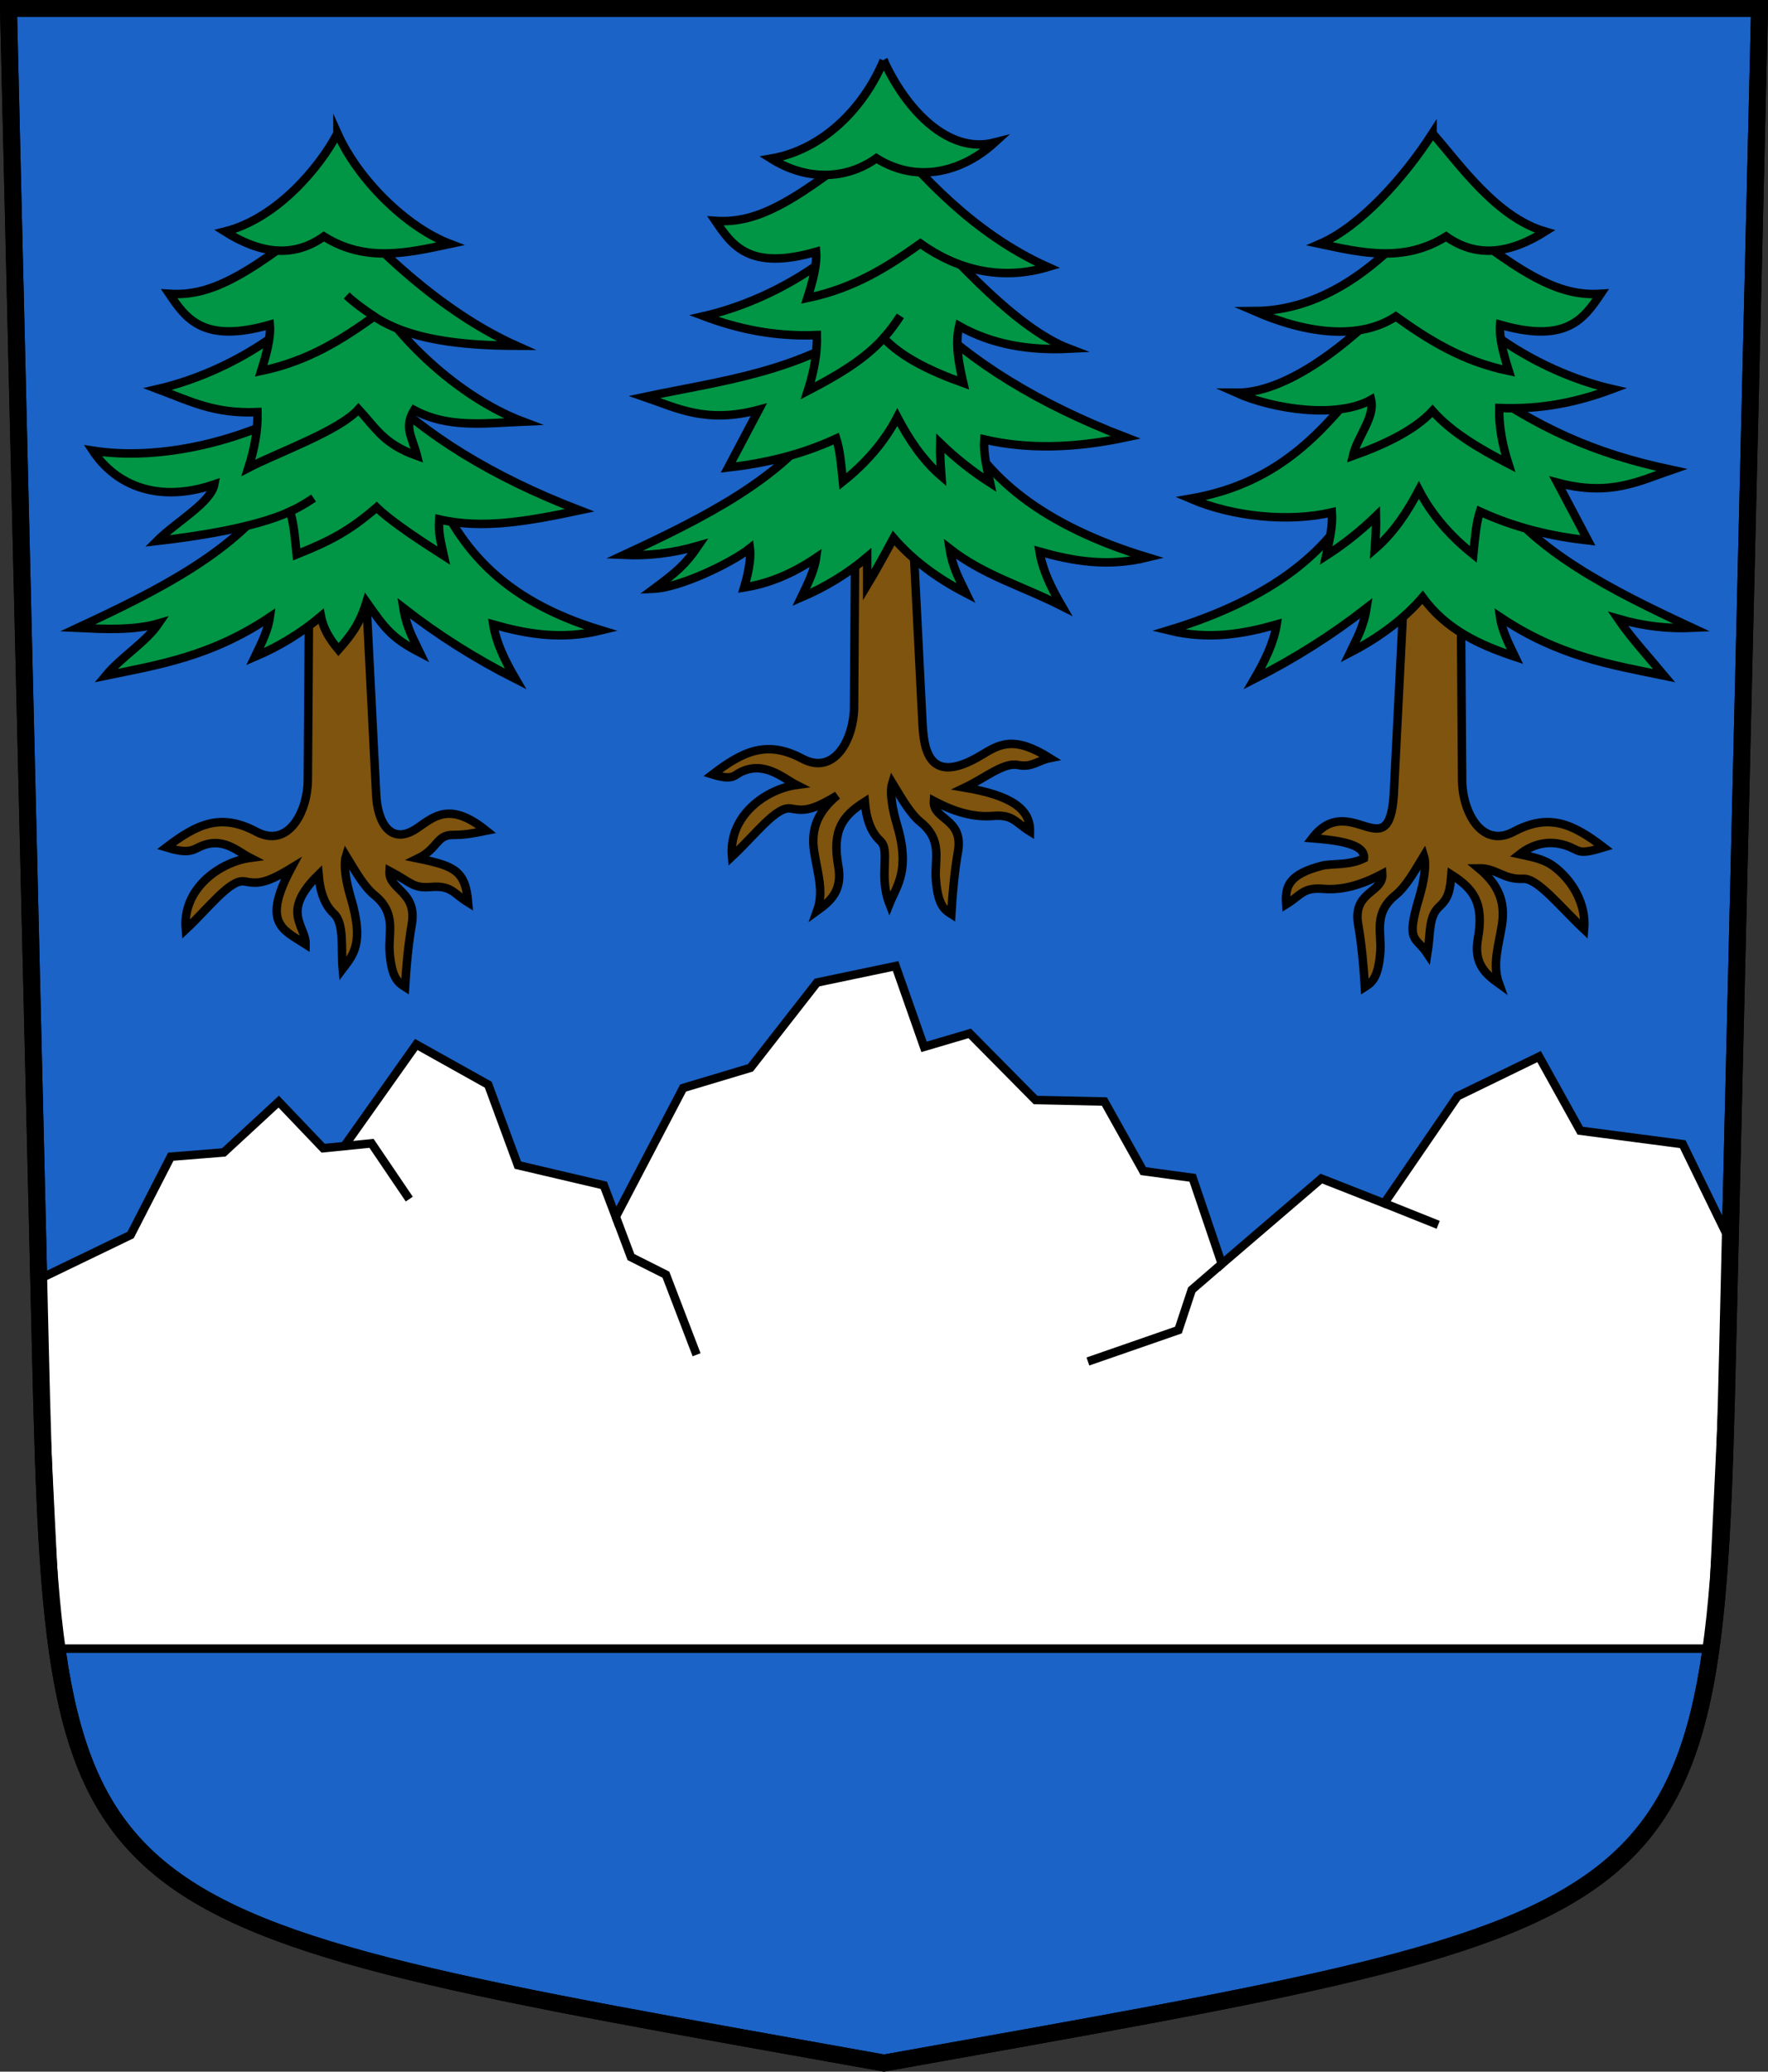 <?xml version="1.0" encoding="UTF-8"?>
<svg version="1.0" viewBox="0 0 208.86 244.66" xmlns="http://www.w3.org/2000/svg" xmlns:cc="http://creativecommons.org/ns#" xmlns:dc="http://purl.org/dc/elements/1.1/" xmlns:rdf="http://www.w3.org/1999/02/22-rdf-syntax-ns#">
<rect x="0" y="0" width="208.86" height="244.66" fill="#333333" stroke="none"/>
<path d="m204.1 159 3.761-158h-206.86l3.761 158c1.641 68.954 2.882 67.306 99.669 84.644 96.787-17.339 98.028-15.69 99.669-84.644z" fill="#1b63c6" fill-rule="evenodd" stroke="#000" stroke-width="2"/>
<path d="m4.573 151.09 10.854-5.237 4.75-9.25 6.25-0.5 6.5-6 5.25 5.5 2.5-0.25 8.5-12 8.5 4.75 3.5 9.5 10.153 2.382 1.414 3.712 7.955-15.203 7.955-2.386 7.867-10.076 9.281-1.944 3.359 9.546 5.392-1.591 7.778 7.867 8.132 0.177 4.596 8.22 5.834 0.795 3.447 10.165 11.756-10.076 7.425 2.917 8.662-12.64 9.634-4.685 4.861 8.75 12.109 1.591 5.609 11.5-2.268 48.077h-195.39z" fill="#fff" stroke="#000" stroke-dashoffset="4.58" stroke-miterlimit="6" stroke-width="1.002"/>
<path d="m40.677 135.35 3.211-0.322 4.461 6.585" fill="none" stroke="#000" stroke-dashoffset="4.58" stroke-miterlimit="6" stroke-width="1.002"/>
<path d="m72.744 143.69 1.794 4.769 4.128 2.077 3.624 9.458" fill="none" stroke="#000" stroke-dashoffset="4.58" stroke-miterlimit="6" stroke-width="1.002"/>
<path d="m144.34 149.26-3.554 3.07-1.572 4.749-10.695 3.712" fill="none" stroke="#000" stroke-dashoffset="4.58" stroke-miterlimit="6" stroke-width="1.002"/>
<path d="m163.52 142.1 6.379 2.551" fill="none" stroke="#000" stroke-dashoffset="4.58" stroke-miterlimit="6" stroke-width="1.002"/>
<path d="m204.1 159 3.761-158h-206.86l3.761 158c1.641 68.954 2.882 67.306 99.669 84.644 96.787-17.339 98.028-15.69 99.669-84.644z" fill="none" stroke="#000" stroke-width="2"/>
<g transform="matrix(1.102 0 0 1.102 -16.692 .182)" stroke-width=".907">
<g transform="matrix(-1 0 0 1 105.57 -5.205)" stroke="#000" stroke-dashoffset="4.58">
<path d="m-66.17 67.498-0.144 21.155c-0.023 3.337-2.064 7.361-5.535 5.514-3.796-2.019-6.335-0.834-9.633 1.685 2.148 0.658 2.481 0.511 3.161 0.167 2.561-1.292 4.604-0.401 5.845 0.577-1.03 0.234-2.481 0.415-3.654 1.288-1.956 1.455-3.509 3.98-3.268 6.761 2.478-2.316 4.982-5.512 6.531-5.426 2.111 0.118 2.89-1.157 4.756-1.125-2.043 1.688-2.865 3.547-2.48 6.019 0.356 2.287 1.067 4.295 0.324 6.343 1.32-0.954 2.754-2.067 2.264-4.793-0.697-3.879 0.482-5.386 2.84-6.883 0.156 1.825 0.33 2.542 1.327 3.458 1.141 1.047 0.89 2.833 1.246 5.003 1.274-1.923 2.342-1.105 0.877-6.01-0.482-1.612-0.817-3.462-0.503-4.469 1.006 1.656 1.927 3.295 3.019 4.181 2.444 1.98 1.49 4.044 1.653 6.127 0.212 2.699 0.837 3.231 1.653 3.748 0.135-2.339 0.371-4.714 0.719-6.703 0.629-3.601-2.731-3.374-2.584-5.419 2.371 1.252 4.359 1.758 6.322 1.599 2.185-0.177 2.377 0.672 3.977 1.661 0.141-1.939-0.271-3.213-3.848-4.141-0.995-0.258-2.858 0.01-4.486-0.784-0.194-1.611 3.032-1.956 5.544-2.158-3.955-5.204-8.205 3.295-8.736-4.598l-1.15-22.705z" fill="#7e540e" stroke-width=".907"/>
<path d="m-69.502 57.475c-4.481 6.617-12.775 10.806-21.478 14.849 2.571 0.119 5.217-0.175 7.955-0.972-1.381 2.033-3.261 4.066-4.95 6.099 5.67-1.173 11.276-2.044 17.589-6.276-0.194 1.414-0.914 2.828-1.591 4.243 3.746-1.256 7.32-2.845 9.899-6.364 2.032 2.362 4.663 4.309 7.778 5.922-0.642-1.353-1.431-2.624-1.768-4.773 3.693 2.878 7.699 5.414 12.021 7.601-1.137-1.944-2.078-3.889-2.386-5.834 3.571 1.008 7.266 1.672 11.579 0.619-10.945-3.317-17.826-8.582-20.771-15.733-4.218-4.264-9.89-2.266-13.877 0.619z" fill="#009645" stroke-miterlimit="6" stroke-width=".909"/>
<path d="m-66.586 45.365c-7.911 5.671-13.939 8.278-22.185 10.032 3.497 1.196 6.603 2.88 12.242 1.37l-3.27 6.187c3.834-0.44 7.686-1.303 11.579-3.094 0.406 1.248 0.533 2.881 0.707 4.596 2.49-1.982 4.463-4.264 5.834-6.894 1.256 2.378 2.711 4.587 4.729 6.32-0.078-1.144-0.168-2.277-0.133-3.535 1.751 1.694 3.537 3.079 5.348 4.243-0.343-1.581-0.731-3.173-0.619-4.64 4.628 1.08 10.613 0.484 15.159-1.468-10.026-1.729-14.507-7.812-18.827-12.895z" fill="#009645" stroke-miterlimit="6" stroke-width=".909"/>
<path d="m-64.289 35.775c-4.529 5.54-11.644 9.47-18.118 10.96 3.577 1.341 7.475 2.219 12.109 2.033 0.053 1.936-0.322 3.932-0.972 5.966 3.111-1.618 6.067-3.34 8.13-5.657 1.857 2 4.911 3.522 8.531 4.817-0.494-2.12-2.38-4.123-1.944-6.01 3.613 2.029 10.427 1.046 14.451-0.751-6.091 0.048-13.379-6.524-17.301-10.688z" fill="#009645" stroke-miterlimit="6" stroke-width=".909"/>
<path d="m-63.14 26.892c-9.3 7.451-13.321 9.945-18.03 9.634 1.816 2.69 3.672 5.345 10.783 3.315 0.118 1.417-0.363 3.16-0.928 4.95 5.071-1.058 8.662-3.384 12.109-5.834 3.777 2.488 9.333 1.96 15.159-0.575-8.853-0.051-15.22-6.938-19.093-11.49z" fill="#009645" stroke-miterlimit="6" stroke-width=".909"/>
<path d="m-63.14 19.335c-2.886 3.277-6.831 9.002-12.064 10.518 3.697 2.328 7.263 2.909 10.607 0.53 4.508 2.829 9.016 1.749 13.523 0.795-4.276-1.85-8.948-7-12.066-11.844z" fill="#009645" stroke-miterlimit="6" stroke-width=".909"/>
</g>
</g>
<g transform="matrix(1.102 0 0 1.102 -10.692 -1.818)" stroke="#000" stroke-dashoffset="4.58" stroke-width=".907">
<g transform="translate(167.57 -11.205)">
<path d="m-66.17 67.498-0.144 21.155c-0.023 3.337-2.064 7.361-5.535 5.514-3.796-2.019-6.335-0.834-9.633 1.685 2.148 0.658 2.3 0.11 2.981-0.234 2.561-1.292 4.597 0.643 6.005 1.359-3.161 0.428-7.287 3.219-6.902 7.668 2.478-2.316 4.762-5.415 6.29-5.145 1.35 0.238 2.148 0.326 4.996-1.405-2.043 1.688-2.865 3.547-2.48 6.019 0.356 2.287 1.067 4.295 0.324 6.343 1.32-0.954 2.754-2.067 2.264-4.793-0.697-3.879 0.482-5.386 2.84-6.883 0.156 1.825 0.656 3.265 1.653 4.181 1.141 1.047-0.199 3.699 0.991 6.761 0.778-1.951 2.271-3.586 0.806-8.491-0.482-1.612-0.817-3.462-0.503-4.469 1.006 1.656 1.927 3.295 3.019 4.181 2.444 1.98 1.49 4.044 1.653 6.127 0.212 2.699 0.837 3.231 1.653 3.748 0.135-2.339 0.371-4.714 0.719-6.703 0.629-3.601-2.731-3.374-2.584-5.419 2.371 1.252 4.359 1.758 6.322 1.599 2.185-0.177 2.377 0.672 3.977 1.661 0.053-2.436-2.073-3.867-6.981-4.696 2.167-1.027 4.17-2.739 5.696-2.425 1.491 0.307 2.149-0.488 3.416-0.739-3.891-2.439-5.397-1.486-7.333-0.319-5.705 3.441-6.181-0.697-6.323-3.502l-1.15-22.705z" fill="#7e540e" stroke-width=".907"/>
<path d="m-69.502 57.475c-4.481 6.617-12.775 10.806-21.478 14.849 2.571 0.119 5.217-0.175 7.955-0.972-1.381 2.033-2.36 2.832-4.729 4.596 2.756-0.133 8.203-2.697 10.276-4.331 0.165 1.245-0.294 3.101-0.621 4.198 2.438-0.396 4.89-1.289 7.714-3.181-0.194 1.414-0.914 2.828-1.591 4.243 2.606-1.111 4.965-2.553 7.071-4.331v3.005c0.892-1.476 1.854-3.233 2.828-5.038 2.032 2.362 4.663 4.309 7.778 5.922-0.642-1.353-1.431-2.624-1.768-4.773 3.693 2.878 7.699 3.955 12.021 6.143-1.137-1.944-2.078-3.889-2.386-5.834 3.571 1.008 7.266 1.672 11.579 0.619-10.945-3.317-17.826-8.582-20.771-15.733-4.218-4.264-9.89-2.266-13.877 0.619z" fill="#009645" stroke-miterlimit="6" stroke-width=".909"/>
<path d="m-64.287 47.133c-7.911 5.671-16.237 6.51-24.484 8.264 3.497 1.196 6.603 2.88 12.242 1.37l-3.27 6.187c3.834-0.44 7.686-1.303 11.579-3.094 0.406 1.248 0.533 2.881 0.707 4.596 2.49-1.982 4.463-4.264 5.834-6.894 1.256 2.378 2.711 4.587 4.729 6.32-0.078-1.144-0.168-2.277-0.133-3.535 1.751 1.694 3.537 3.079 5.348 4.243-0.343-1.581-0.731-3.173-0.619-4.64 4.628 1.08 9.706 0.938 15.159-0.221-9.496-3.651-16.518-8.105-21.655-13.17z" fill="#009645" stroke-miterlimit="6" stroke-width=".909"/>
<path d="m-64.289 35.775c-4.529 5.54-11.644 9.47-18.118 10.96 3.577 1.341 7.475 2.219 12.109 2.033 0.053 1.936-0.322 3.932-0.972 5.966 3.111-1.618 6.067-3.34 8.13-5.657 1.857 2 4.911 3.522 8.531 4.817-0.494-2.12-0.878-4.212-0.442-6.099 3.613 2.029 7.599 2.637 11.8 2.431-5.694-2.163-12.23-9.618-16.152-13.781z" fill="#009645" stroke-miterlimit="6" stroke-width=".909"/>
<path d="m-63.14 26.892c-9.3 7.451-13.321 9.945-18.03 9.634 1.816 2.69 3.672 5.345 10.783 3.315 0.118 1.417-0.363 3.16-0.928 4.95 5.071-1.058 8.662-3.384 12.109-5.834 4.033 2.861 8.691 3.991 13.659 2.514-8.081-3.617-13.72-10.027-17.594-14.579z" fill="#009645" stroke-miterlimit="6" stroke-width=".909"/>
<path d="m-63.14 19.335c-2.203 5.24-6.628 9.586-12.064 10.518 3.697 2.328 7.939 2.342 11.283-0.037 4.508 2.829 9.356 1.344 12.67-1.687-4.928 1.276-9.45-3.457-11.89-8.795z" fill="#009645" stroke-miterlimit="6" stroke-width=".909"/>
</g>
<path d="m104.43 37.873c0.692-0.783 1.272-1.575 1.787-2.373" fill="#7e540e" stroke-miterlimit="6" stroke-width=".909"/>
</g>
<g transform="matrix(1.102 0 0 1.102 -4.692 .182)" stroke="#000" stroke-dashoffset="4.58" stroke-width=".907">
<g transform="translate(103.57 -5.205)">
<path d="m-66.17 67.498-0.144 21.155c-0.023 3.337-2.064 7.361-5.535 5.514-3.796-2.019-6.335-0.834-9.633 1.685 2.148 0.658 2.738 0.36 3.418 0.016 2.561-1.292 4.159 0.393 5.568 1.109-3.161 0.428-7.287 3.219-6.902 7.668 2.478-2.316 4.762-5.415 6.29-5.145 1.35 0.238 2.148 0.326 4.996-1.405-3.16 5.936-0.854 6.576 1.557 8.137 0.042-2.019-2.721-3.426 1.39-7.453 0.156 1.825 0.656 3.265 1.653 4.181 1.141 1.047 0.737 3.813 0.935 5.91 1.143-1.518 2.328-2.735 0.863-7.64-0.482-1.612-0.817-3.462-0.503-4.469 1.006 1.656 1.927 3.295 3.019 4.181 2.444 1.98 1.49 4.044 1.653 6.127 0.212 2.699 0.837 3.231 1.653 3.748 0.135-2.339 0.371-4.714 0.719-6.703 0.629-3.601-2.532-3.686-2.385-5.731 2.371 1.252 2.488 1.872 4.451 1.712 2.185-0.177 2.377 0.672 3.977 1.661-0.291-3.436-1.476-3.91-5.379-4.715 2.139-1.038 1.977-2.532 3.734-2.523 1.376 0.006 2.319-0.204 3.586-0.455-3.806-3.062-5.48-1.614-7.333-0.319-2.955 2.066-4.319-0.665-4.461-3.47l-1.15-22.705z" fill="#7e540e" stroke-width=".907"/>
<path d="m-69.502 57.475c-4.481 6.617-12.775 10.806-21.478 14.849 2.571 0.119 5.936 0.325 8.674-0.472-1.381 2.033-3.98 3.566-5.668 5.599 5.67-1.173 11.276-2.044 17.589-6.276-0.194 1.414-0.914 2.828-1.591 4.243 2.606-1.111 4.965-2.553 7.071-4.331 0.275 1.439 1.022 2.541 1.875 3.568 1.292-1.467 2.258-2.661 3.001-5.09 1.933 2.726 2.616 3.799 5.73 5.412-0.642-1.353-1.431-2.624-1.768-4.773 3.693 2.878 7.699 5.414 12.021 7.601-1.137-1.944-2.078-3.889-2.386-5.834 3.571 1.008 7.266 1.672 11.579 0.619-10.945-3.317-15.388-9.114-18.334-16.264-4.218-4.264-12.327-1.735-16.314 1.15z" fill="#009645" stroke-miterlimit="6" stroke-width=".909"/>
<path d="m-64.287 47.133c-8.567 5.484-18.205 7.291-25.077 6.202 2.529 3.821 7.134 5.63 13.023 3.62-0.375 1.961-4.105 4.018-6.145 6.062 3.834-0.44 10.374-1.365 14.266-3.156 0.406 1.248 0.533 2.881 0.707 4.596 3.59-1.438 5.664-2.522 8.574-5.038 1.751 1.694 5.393 4.007 7.204 5.171-0.343-1.581-0.606-2.423-0.494-3.89 4.628 1.08 9.581 0.188 15.034-0.971-9.496-3.651-16.518-8.105-21.655-13.17z" fill="#009645" stroke-miterlimit="6" stroke-width=".909"/>
<path d="m-64.289 35.775c-4.529 5.54-11.644 9.47-18.118 10.96 3.577 1.341 6.061 2.66 10.695 2.475 0.053 1.936-0.322 3.932-0.972 5.966 3.111-1.618 9.735-3.959 11.798-6.276 1.857 2 2.657 3.699 6.277 4.994-0.535-2.12-1.435-3.018-0.309-4.906 3.613 1.945 7.466 1.416 11.667 1.237-7.186-2.715-13.745-9.389-16.152-13.781z" fill="#009645" stroke-miterlimit="6" stroke-width=".909"/>
<path d="m-63.14 26.892c-9.3 7.451-13.321 9.945-18.03 9.634 1.816 2.69 3.672 5.345 10.783 3.315 0.118 1.417-0.363 3.16-0.928 4.95 5.071-1.058 8.662-3.384 12.109-5.834 3.777 2.488 9.245 3.109 15.247 3.138-8.081-3.617-15.308-10.651-19.182-15.203z" fill="#009645" stroke-miterlimit="6" stroke-width=".909"/>
<path d="m-63.14 19.335c-1.892 3.609-6.479 9.12-12.064 10.518 3.697 2.328 7.263 2.909 10.607 0.53 4.508 2.829 9.016 1.749 13.523 0.795-4.656-1.781-9.821-6.841-12.066-11.844z" fill="#009645" stroke-miterlimit="6" stroke-width=".909"/>
</g>
<path d="m44.365 33.753c-1.013-0.691-2.023-1.39-2.949-2.255" fill="#7e540e" stroke-miterlimit="6" stroke-width=".909"/>
<path d="m35.349 54.657c0.8-0.37 1.637-0.84 2.525-1.446" fill="#7e540e" stroke-miterlimit="6" stroke-width=".909"/>
</g>
</svg>
